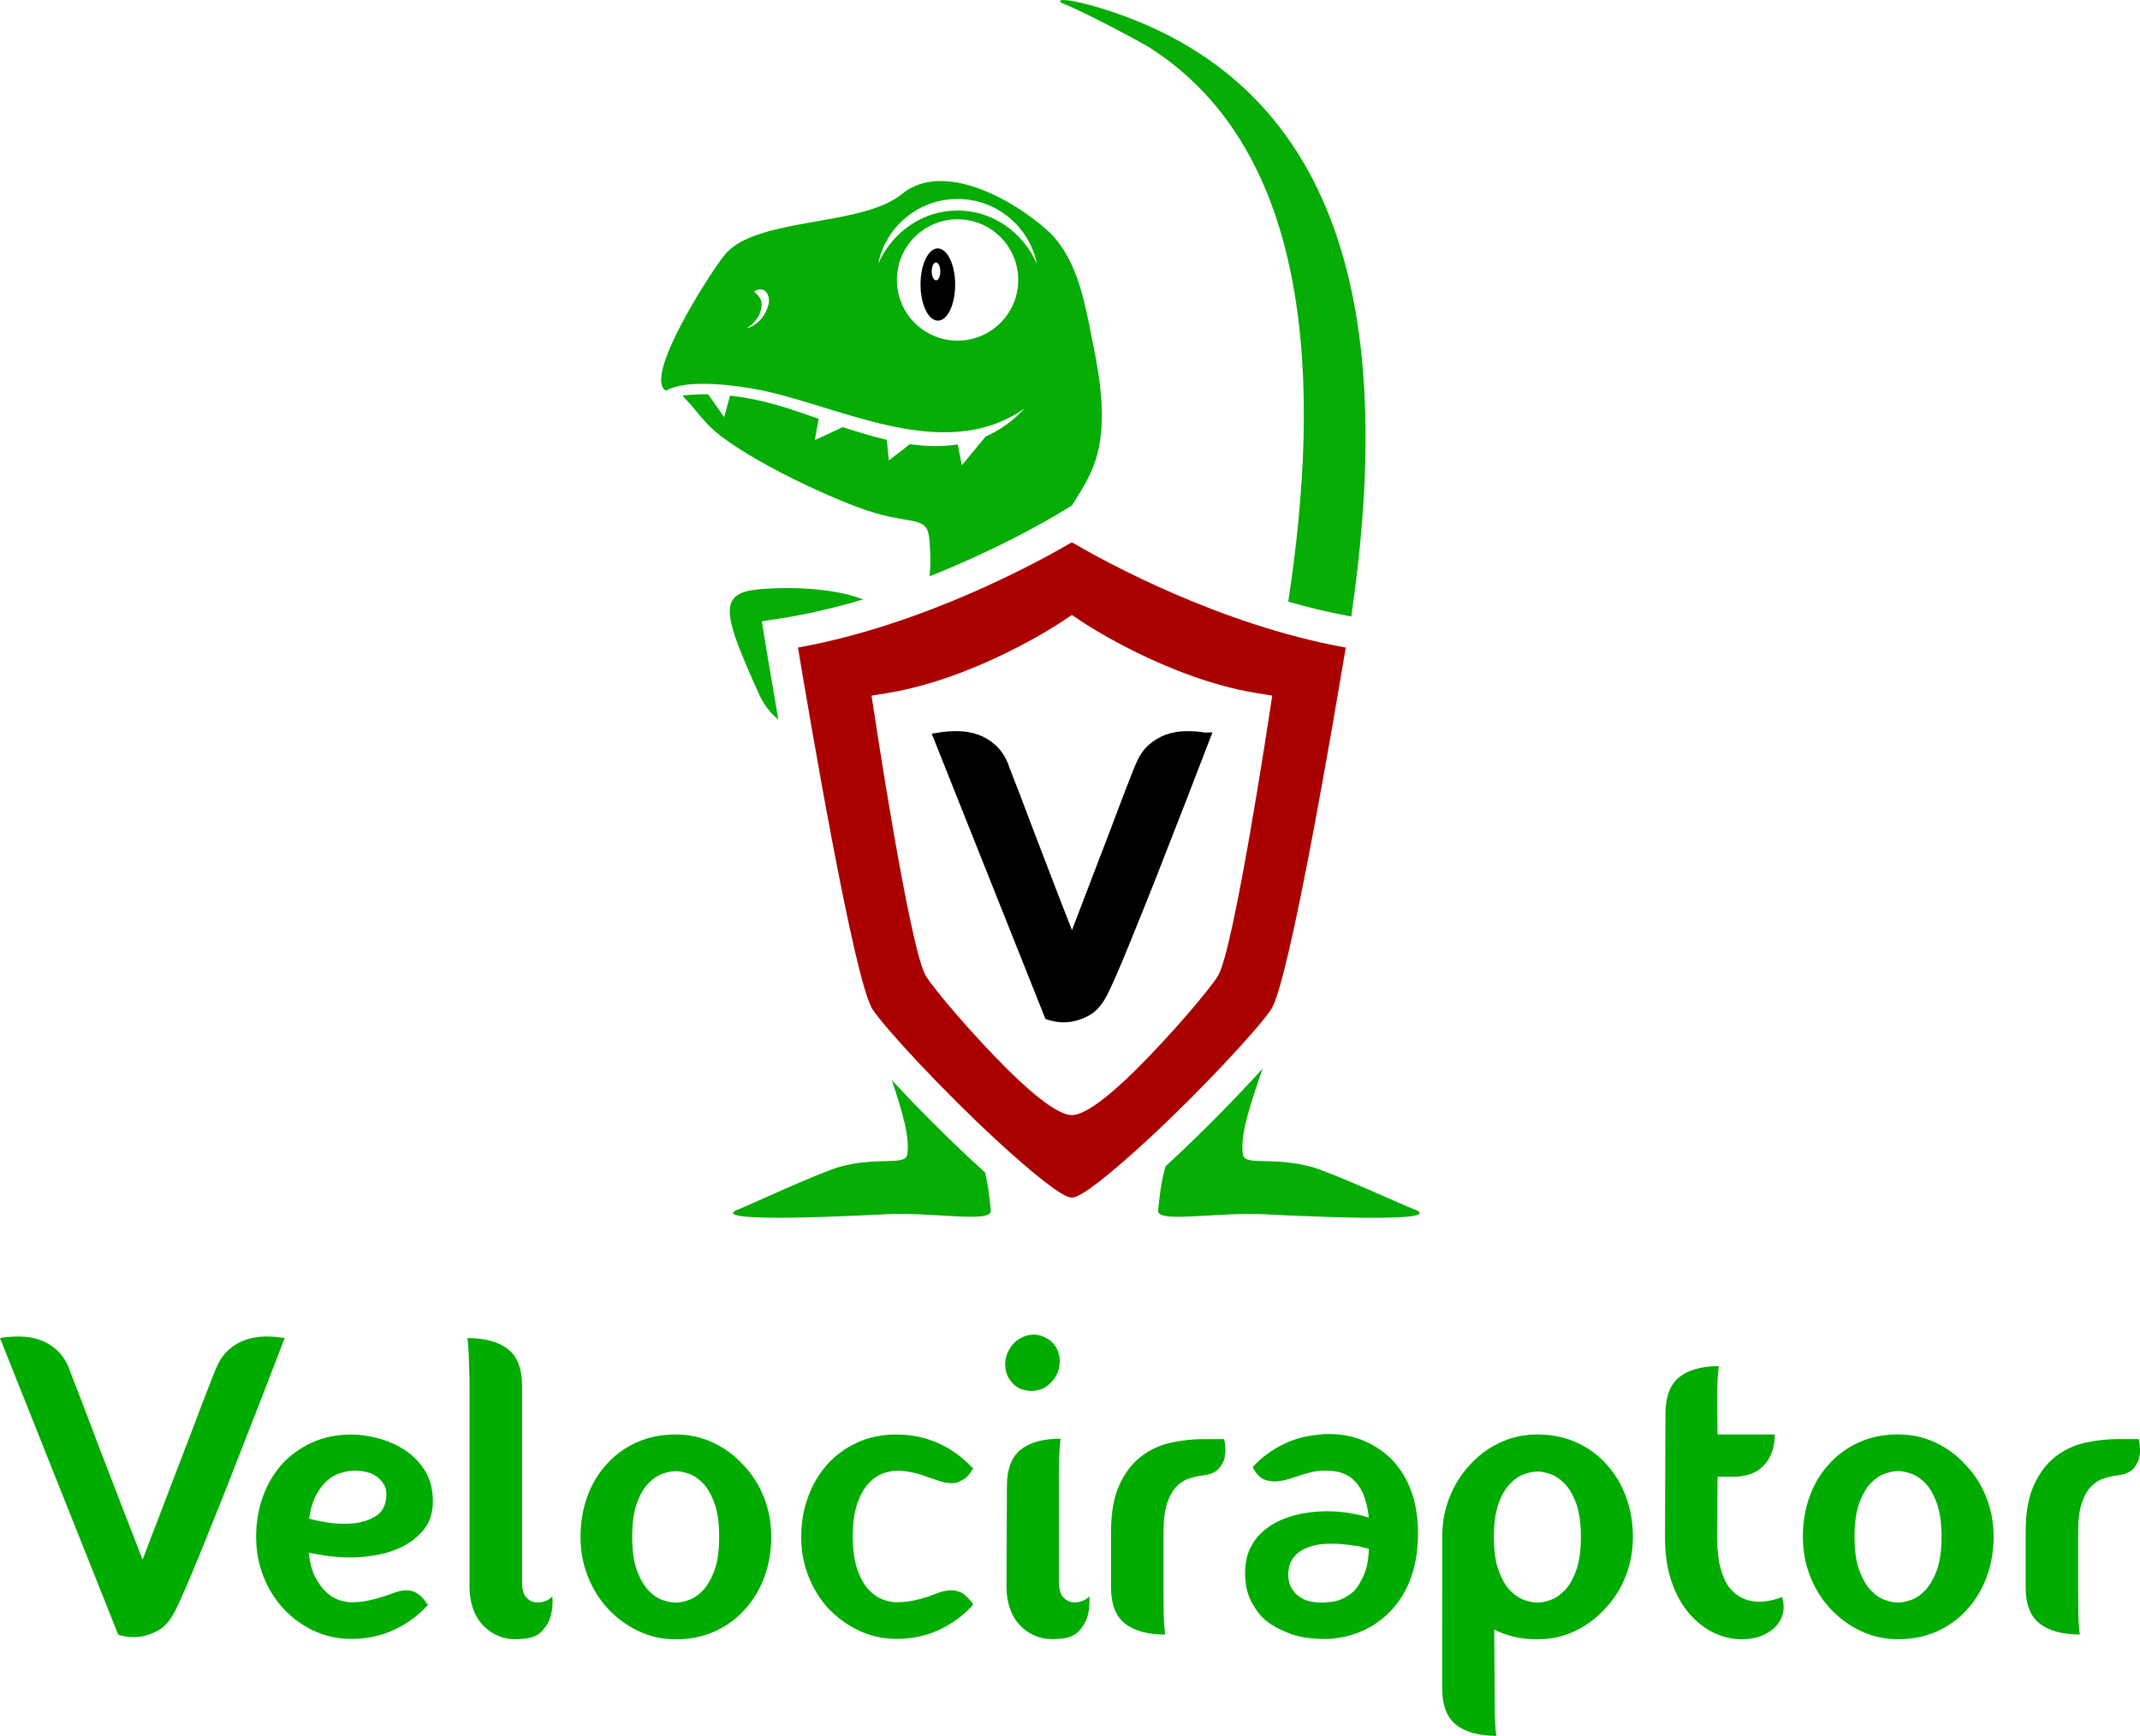 <?xml version="1.0" encoding="UTF-8" standalone="no"?>
<!-- Created with Inkscape (http://www.inkscape.org/) -->

<svg
   xmlns:dc="http://purl.org/dc/elements/1.1/"
   xmlns:cc="http://creativecommons.org/ns#"
   xmlns:rdf="http://www.w3.org/1999/02/22-rdf-syntax-ns#"
   xmlns:svg="http://www.w3.org/2000/svg"
   xmlns="http://www.w3.org/2000/svg"
   xmlns:sodipodi="http://sodipodi.sourceforge.net/DTD/sodipodi-0.dtd"
   xmlns:inkscape="http://www.inkscape.org/namespaces/inkscape"
   width="54.292mm"
   height="44.038mm"
   viewBox="0 0 54.292 44.038"
   version="1.1"
   id="svg2769"
   sodipodi:docname="velo_colors_nick.svg"
   inkscape:version="0.92.4 (5da689c313, 2019-01-14)">
  <defs
     id="defs2763" />
  <sodipodi:namedview
     id="base"
     pagecolor="#ffffff"
     bordercolor="#666666"
     borderopacity="1.0"
     inkscape:pageopacity="0.0"
     inkscape:pageshadow="2"
     inkscape:zoom="2.8"
     inkscape:cx="139.88772"
     inkscape:cy="81.279614"
     inkscape:document-units="mm"
     inkscape:current-layer="layer1"
     showgrid="false"
     inkscape:window-width="1920"
     inkscape:window-height="1026"
     inkscape:window-x="0"
     inkscape:window-y="25"
     inkscape:window-maximized="1"
     fit-margin-top="0"
     fit-margin-left="0"
     fit-margin-right="0"
     fit-margin-bottom="0" />
  <g
     inkscape:label="Layer 1"
     inkscape:groupmode="layer"
     id="layer1"
     transform="translate(492.057,-39.88)">
    <path
       inkscape:connector-curvature="0"
       id="path24"
       style="fill:#00ac00;fill-rule:evenodd;stroke-width:0.265;fill-opacity:1"
       d="m -484.834,73.826 c -0.44,1.148 -0.848,2.198 -1.224,3.151 -0.159,0.411 -0.319,0.819 -0.482,1.223 -0.162,0.404 -0.314,0.78 -0.455,1.126 -0.141,0.346 -0.267,0.648 -0.379,0.904 -0.112,0.256 -0.197,0.439 -0.254,0.547 -0.123,0.231 -0.267,0.39 -0.433,0.476 -0.166,0.087 -0.321,0.137 -0.466,0.152 -0.181,0.022 -0.357,0.004 -0.531,-0.054 l -2.999,-7.525 c 0.173,-0.029 0.348,-0.042 0.525,-0.038 0.177,0.004 0.341,0.032 0.493,0.087 0.152,0.054 0.291,0.137 0.417,0.249 0.126,0.112 0.229,0.262 0.309,0.449 0.007,0.029 0.042,0.121 0.103,0.276 0.061,0.155 0.137,0.35 0.227,0.585 0.09,0.235 0.189,0.496 0.298,0.785 0.108,0.289 0.22,0.581 0.336,0.877 0.267,0.7 0.57,1.483 0.91,2.35 0.332,-0.866 0.632,-1.649 0.899,-2.35 0.115,-0.296 0.227,-0.588 0.336,-0.877 0.108,-0.289 0.208,-0.55 0.298,-0.785 0.09,-0.235 0.166,-0.43 0.227,-0.585 0.061,-0.155 0.099,-0.247 0.114,-0.276 0.079,-0.188 0.182,-0.337 0.309,-0.449 0.126,-0.112 0.265,-0.195 0.417,-0.249 0.152,-0.054 0.314,-0.083 0.487,-0.087 0.173,-0.004 0.346,0.009 0.52,0.038 z m 3.357,6.475 c 0.087,0.051 0.17,0.137 0.249,0.26 l 0.033,0.032 -0.033,0.032 c -0.238,0.26 -0.522,0.464 -0.85,0.612 -0.328,0.148 -0.684,0.222 -1.067,0.222 -0.332,0 -0.644,-0.067 -0.937,-0.2 -0.292,-0.134 -0.55,-0.319 -0.774,-0.558 -0.217,-0.231 -0.388,-0.503 -0.514,-0.818 -0.126,-0.314 -0.189,-0.651 -0.189,-1.012 0,-0.361 0.056,-0.698 0.168,-1.012 0.112,-0.314 0.273,-0.59 0.482,-0.828 0.209,-0.231 0.464,-0.415 0.763,-0.552 0.3,-0.137 0.633,-0.206 1.002,-0.206 0.202,0 0.424,0.031 0.666,0.092 0.242,0.061 0.467,0.159 0.677,0.292 0.209,0.134 0.383,0.309 0.52,0.525 0.137,0.217 0.206,0.476 0.206,0.78 0,0.296 -0.076,0.536 -0.227,0.72 -0.152,0.184 -0.332,0.328 -0.541,0.433 -0.209,0.105 -0.431,0.177 -0.666,0.217 -0.235,0.04 -0.439,0.06 -0.612,0.06 -0.267,0 -0.5,-0.016 -0.698,-0.049 -0.198,-0.032 -0.334,-0.056 -0.406,-0.07 0.029,0.26 0.087,0.471 0.173,0.633 0.087,0.162 0.184,0.291 0.292,0.384 0.108,0.094 0.217,0.157 0.325,0.189 0.108,0.032 0.206,0.049 0.292,0.049 0.152,0 0.296,-0.014 0.433,-0.043 0.137,-0.029 0.26,-0.061 0.368,-0.097 0.108,-0.036 0.211,-0.072 0.309,-0.108 0.098,-0.036 0.193,-0.054 0.287,-0.054 0.101,0 0.191,0.025 0.271,0.076 z m -1.667,-3.108 c -0.079,0.007 -0.173,0.027 -0.281,0.06 -0.108,0.032 -0.215,0.092 -0.319,0.179 -0.105,0.087 -0.2,0.209 -0.287,0.368 -0.087,0.159 -0.148,0.361 -0.184,0.606 0.116,0.036 0.28,0.07 0.493,0.103 0.213,0.032 0.426,0.038 0.639,0.016 0.213,-0.022 0.401,-0.083 0.563,-0.184 0.162,-0.101 0.251,-0.271 0.265,-0.509 0.014,-0.18 -0.056,-0.336 -0.211,-0.466 -0.155,-0.13 -0.381,-0.188 -0.677,-0.173 z m 5.1,3.183 c 0.015,0.188 0,0.357 -0.043,0.509 -0.036,0.13 -0.108,0.254 -0.217,0.374 -0.108,0.119 -0.278,0.186 -0.509,0.2 -0.224,0.022 -0.419,-0.002 -0.585,-0.07 -0.166,-0.069 -0.305,-0.164 -0.417,-0.287 -0.112,-0.123 -0.195,-0.267 -0.249,-0.433 -0.054,-0.166 -0.081,-0.339 -0.081,-0.52 v -5.273 c -0.007,-0.217 -0.013,-0.392 -0.016,-0.525 -0.004,-0.134 -0.009,-0.24 -0.016,-0.319 -0.007,-0.087 -0.014,-0.155 -0.022,-0.206 0.448,0 0.79,0.094 1.029,0.281 0.238,0.188 0.357,0.494 0.357,0.92 v 4.992 c 0,0.173 0.033,0.298 0.097,0.374 0.065,0.076 0.141,0.121 0.227,0.135 0.087,0.014 0.173,0.005 0.26,-0.027 0.087,-0.032 0.148,-0.074 0.184,-0.124 z m 4.84,-3.335 c 0.224,0.231 0.399,0.503 0.525,0.817 0.126,0.314 0.189,0.651 0.189,1.012 0,0.361 -0.058,0.698 -0.173,1.012 -0.116,0.314 -0.278,0.587 -0.487,0.818 -0.209,0.238 -0.464,0.426 -0.763,0.563 -0.3,0.137 -0.633,0.206 -1.002,0.206 -0.332,0 -0.644,-0.069 -0.937,-0.206 -0.292,-0.137 -0.55,-0.325 -0.774,-0.563 -0.217,-0.231 -0.388,-0.503 -0.514,-0.818 -0.126,-0.314 -0.189,-0.651 -0.189,-1.012 0,-0.361 0.056,-0.698 0.168,-1.012 0.112,-0.314 0.272,-0.587 0.482,-0.817 0.209,-0.238 0.464,-0.426 0.763,-0.563 0.3,-0.137 0.633,-0.206 1.002,-0.206 0.339,0 0.655,0.069 0.947,0.206 0.292,0.137 0.547,0.325 0.763,0.563 z m -1.711,3.497 c 0.094,0 0.204,-0.022 0.33,-0.065 0.126,-0.043 0.247,-0.126 0.363,-0.249 0.116,-0.123 0.213,-0.292 0.292,-0.509 0.079,-0.217 0.119,-0.498 0.119,-0.845 0,-0.346 -0.04,-0.63 -0.119,-0.85 -0.079,-0.22 -0.177,-0.39 -0.292,-0.509 -0.115,-0.119 -0.236,-0.2 -0.363,-0.244 -0.126,-0.043 -0.236,-0.065 -0.33,-0.065 -0.094,0 -0.204,0.022 -0.33,0.065 -0.126,0.043 -0.247,0.125 -0.363,0.244 -0.116,0.119 -0.213,0.289 -0.292,0.509 -0.079,0.22 -0.119,0.503 -0.119,0.85 0,0.346 0.04,0.628 0.119,0.845 0.079,0.217 0.177,0.386 0.292,0.509 0.115,0.123 0.236,0.206 0.363,0.249 0.126,0.043 0.236,0.065 0.33,0.065 z m 5.598,-3.346 c -0.094,0 -0.204,0.022 -0.33,0.065 -0.126,0.043 -0.247,0.125 -0.363,0.244 -0.115,0.119 -0.213,0.289 -0.292,0.509 -0.079,0.22 -0.119,0.503 -0.119,0.85 0,0.346 0.04,0.63 0.119,0.85 0.079,0.22 0.177,0.39 0.292,0.509 0.115,0.119 0.236,0.2 0.363,0.244 0.126,0.043 0.236,0.065 0.33,0.065 0.152,0 0.296,-0.014 0.433,-0.043 0.137,-0.029 0.26,-0.061 0.368,-0.097 0.108,-0.043 0.211,-0.081 0.309,-0.114 0.098,-0.032 0.193,-0.049 0.287,-0.049 0.094,0 0.188,0.025 0.282,0.076 0.079,0.051 0.162,0.134 0.249,0.249 l 0.022,0.043 -0.033,0.032 c -0.238,0.26 -0.522,0.464 -0.85,0.612 -0.328,0.148 -0.68,0.222 -1.056,0.222 -0.339,0 -0.655,-0.069 -0.947,-0.206 -0.292,-0.137 -0.55,-0.321 -0.774,-0.552 -0.217,-0.231 -0.388,-0.503 -0.514,-0.818 -0.126,-0.314 -0.189,-0.651 -0.189,-1.012 0,-0.361 0.058,-0.698 0.173,-1.012 0.115,-0.314 0.278,-0.59 0.487,-0.828 0.209,-0.231 0.462,-0.415 0.758,-0.552 0.296,-0.137 0.628,-0.206 0.996,-0.206 0.383,0 0.738,0.074 1.067,0.222 0.328,0.148 0.612,0.352 0.85,0.612 l 0.033,0.032 -0.033,0.043 c -0.079,0.13 -0.162,0.213 -0.249,0.249 -0.094,0.058 -0.184,0.083 -0.271,0.076 -0.094,0 -0.189,-0.016 -0.287,-0.049 -0.097,-0.032 -0.2,-0.067 -0.309,-0.103 -0.108,-0.043 -0.231,-0.081 -0.368,-0.114 -0.137,-0.033 -0.281,-0.049 -0.433,-0.049 z m 4.05,-2.404 c -0.152,0.253 -0.361,0.379 -0.628,0.379 -0.116,0 -0.224,-0.025 -0.325,-0.076 -0.108,-0.065 -0.191,-0.15 -0.249,-0.254 -0.058,-0.105 -0.087,-0.218 -0.087,-0.341 0,-0.137 0.033,-0.26 0.097,-0.368 0.065,-0.123 0.155,-0.218 0.271,-0.287 0.116,-0.069 0.235,-0.103 0.357,-0.103 0.108,0 0.213,0.029 0.314,0.087 0.115,0.058 0.202,0.141 0.26,0.249 0.058,0.108 0.087,0.224 0.087,0.346 0,0.13 -0.033,0.253 -0.097,0.368 z m 0.845,5.587 c -0.036,0.05 -0.098,0.092 -0.184,0.124 -0.087,0.032 -0.173,0.041 -0.26,0.027 -0.087,-0.014 -0.162,-0.06 -0.227,-0.135 -0.065,-0.076 -0.098,-0.2 -0.098,-0.374 v -2.588 c 0,-0.217 0.002,-0.392 0.005,-0.525 0.004,-0.134 0.009,-0.24 0.016,-0.319 0.007,-0.087 0.015,-0.155 0.022,-0.206 -0.448,0 -0.787,0.094 -1.018,0.282 -0.231,0.188 -0.346,0.498 -0.346,0.931 l -0.011,2.555 c 0,0.18 0.027,0.354 0.081,0.52 0.054,0.166 0.137,0.31 0.249,0.433 0.112,0.123 0.251,0.218 0.417,0.287 0.166,0.069 0.361,0.092 0.585,0.07 0.231,-0.014 0.401,-0.081 0.509,-0.2 0.108,-0.119 0.18,-0.244 0.217,-0.374 0.043,-0.152 0.058,-0.321 0.043,-0.509 z m 0.552,-1.635 c 0,-0.484 0.07,-0.879 0.211,-1.186 0.141,-0.307 0.323,-0.547 0.547,-0.72 0.224,-0.173 0.475,-0.291 0.752,-0.352 0.278,-0.061 0.554,-0.092 0.828,-0.092 h 0.531 c 0.036,0.152 0.043,0.292 0.022,0.422 -0.015,0.108 -0.063,0.213 -0.146,0.314 -0.083,0.101 -0.218,0.162 -0.406,0.184 -0.123,0.014 -0.244,0.041 -0.363,0.081 -0.119,0.04 -0.226,0.108 -0.319,0.206 -0.094,0.097 -0.171,0.236 -0.233,0.417 -0.061,0.18 -0.092,0.422 -0.092,0.725 v 1.57 c 0,0.217 0.002,0.392 0.005,0.525 0.004,0.134 0.009,0.24 0.016,0.319 0.007,0.087 0.015,0.152 0.022,0.195 -0.44,0 -0.78,-0.092 -1.018,-0.276 -0.238,-0.184 -0.357,-0.493 -0.357,-0.926 z m 4.039,-0.152 c 0.195,-0.123 0.415,-0.215 0.66,-0.276 0.245,-0.061 0.502,-0.092 0.769,-0.092 0.375,0 0.733,0.054 1.072,0.162 -0.022,-0.224 -0.069,-0.422 -0.141,-0.596 -0.094,-0.224 -0.235,-0.386 -0.422,-0.487 -0.072,-0.036 -0.15,-0.063 -0.233,-0.081 -0.083,-0.018 -0.179,-0.027 -0.287,-0.027 h -0.119 c -0.101,0.007 -0.202,0.023 -0.303,0.049 -0.101,0.025 -0.202,0.056 -0.303,0.092 -0.101,0.036 -0.202,0.067 -0.303,0.092 -0.101,0.025 -0.199,0.038 -0.292,0.038 -0.101,0 -0.199,-0.022 -0.292,-0.065 -0.087,-0.051 -0.162,-0.134 -0.227,-0.249 l -0.022,-0.043 0.022,-0.032 c 0.217,-0.231 0.471,-0.417 0.763,-0.558 0.292,-0.141 0.612,-0.222 0.958,-0.244 0.036,-0.007 0.067,-0.011 0.092,-0.011 0.025,0 0.056,0 0.092,0 0.332,0 0.635,0.06 0.91,0.179 0.274,0.119 0.512,0.283 0.715,0.493 0.411,0.448 0.624,1.036 0.639,1.765 v 0.087 c 0,0.751 -0.191,1.361 -0.574,1.83 -0.188,0.231 -0.413,0.419 -0.677,0.563 -0.263,0.144 -0.558,0.235 -0.882,0.271 -0.043,0.007 -0.087,0.011 -0.13,0.011 -0.043,0 -0.09,0 -0.141,0 -0.152,0 -0.31,-0.013 -0.476,-0.038 -0.166,-0.025 -0.328,-0.074 -0.487,-0.146 -0.166,-0.065 -0.318,-0.15 -0.455,-0.254 -0.137,-0.105 -0.253,-0.24 -0.346,-0.406 -0.137,-0.209 -0.209,-0.466 -0.217,-0.769 v -0.065 c 0,-0.281 0.058,-0.516 0.173,-0.704 0.101,-0.188 0.256,-0.35 0.466,-0.487 z m 2.241,0.52 c -0.094,-0.014 -0.2,-0.029 -0.319,-0.043 -0.119,-0.015 -0.24,-0.022 -0.363,-0.022 -0.101,0 -0.199,0.005 -0.292,0.016 -0.094,0.011 -0.18,0.031 -0.26,0.06 -0.18,0.058 -0.318,0.148 -0.411,0.271 -0.036,0.043 -0.065,0.092 -0.087,0.146 -0.022,0.054 -0.036,0.114 -0.043,0.179 -0.007,0.022 -0.011,0.054 -0.011,0.097 0,0.072 0.011,0.15 0.033,0.233 0.022,0.083 0.065,0.161 0.13,0.233 0.058,0.072 0.143,0.134 0.254,0.184 0.112,0.05 0.262,0.076 0.449,0.076 0.058,0 0.101,-0.004 0.13,-0.011 0.202,-0.007 0.379,-0.065 0.531,-0.173 0.072,-0.043 0.134,-0.096 0.184,-0.157 0.051,-0.061 0.094,-0.128 0.13,-0.2 0.079,-0.137 0.134,-0.278 0.162,-0.422 0.029,-0.144 0.043,-0.278 0.043,-0.401 -0.007,0 -0.013,-0.002 -0.016,-0.005 -0.004,-0.004 -0.009,-0.005 -0.016,-0.005 -0.029,-0.007 -0.061,-0.014 -0.097,-0.022 -0.036,-0.007 -0.079,-0.018 -0.13,-0.033 z m 2.122,-0.238 c 0,-0.361 0.063,-0.698 0.189,-1.012 0.126,-0.314 0.298,-0.587 0.514,-0.817 0.217,-0.238 0.471,-0.426 0.763,-0.563 0.292,-0.137 0.608,-0.206 0.947,-0.206 0.368,0 0.702,0.069 1.002,0.206 0.3,0.137 0.554,0.325 0.763,0.563 0.209,0.231 0.372,0.503 0.487,0.817 0.115,0.314 0.173,0.651 0.173,1.012 0,0.361 -0.063,0.698 -0.189,1.012 -0.126,0.314 -0.301,0.587 -0.525,0.818 -0.217,0.238 -0.471,0.426 -0.763,0.563 -0.292,0.137 -0.608,0.206 -0.947,0.206 -0.411,0 -0.776,-0.083 -1.094,-0.249 l 0.011,1.646 c 0,0.217 0.002,0.393 0.005,0.531 0.004,0.137 0.009,0.245 0.016,0.325 0.007,0.087 0.015,0.152 0.022,0.195 -0.448,0 -0.789,-0.094 -1.023,-0.282 -0.235,-0.188 -0.352,-0.498 -0.352,-0.931 z m 2.415,1.667 c 0.094,0 0.204,-0.022 0.33,-0.065 0.126,-0.043 0.247,-0.124 0.363,-0.244 0.116,-0.119 0.213,-0.289 0.292,-0.509 0.079,-0.22 0.119,-0.503 0.119,-0.85 0,-0.346 -0.04,-0.628 -0.119,-0.845 -0.079,-0.217 -0.177,-0.384 -0.292,-0.503 -0.116,-0.119 -0.236,-0.2 -0.363,-0.244 -0.126,-0.043 -0.236,-0.065 -0.33,-0.065 -0.094,0 -0.204,0.022 -0.33,0.065 -0.126,0.043 -0.247,0.125 -0.363,0.244 -0.115,0.119 -0.213,0.287 -0.292,0.503 -0.079,0.217 -0.119,0.498 -0.119,0.845 0,0.346 0.04,0.63 0.119,0.85 0.079,0.22 0.177,0.39 0.292,0.509 0.115,0.119 0.236,0.2 0.363,0.244 0.126,0.043 0.236,0.065 0.33,0.065 z m 6.215,-0.141 c 0,0.022 0.004,0.047 0.011,0.076 0.014,0.058 0.022,0.112 0.022,0.162 0,0.13 -0.029,0.247 -0.087,0.352 -0.058,0.105 -0.137,0.193 -0.238,0.265 -0.202,0.144 -0.448,0.217 -0.736,0.217 -0.238,0 -0.473,-0.054 -0.704,-0.162 -0.231,-0.108 -0.44,-0.271 -0.628,-0.487 -0.188,-0.217 -0.338,-0.485 -0.449,-0.807 -0.112,-0.321 -0.168,-0.698 -0.168,-1.131 l 0.011,-3.129 c 0,-0.433 0.116,-0.744 0.347,-0.931 0.231,-0.188 0.567,-0.282 1.007,-0.282 -0.007,0.051 -0.014,0.119 -0.022,0.206 -0.007,0.079 -0.013,0.186 -0.016,0.319 -0.004,0.134 -0.005,0.309 -0.005,0.525 l 0.011,0.682 h 1.451 c 0,0.325 -0.09,0.585 -0.271,0.78 -0.181,0.195 -0.437,0.292 -0.769,0.292 h -0.411 l -0.011,1.538 c 0,0.303 0.027,0.558 0.081,0.763 0.054,0.206 0.128,0.374 0.222,0.503 0.195,0.245 0.448,0.368 0.758,0.368 0.13,0 0.26,-0.018 0.39,-0.054 0.072,-0.022 0.141,-0.043 0.206,-0.065 z m 4.645,-3.357 c 0.224,0.231 0.399,0.503 0.525,0.817 0.126,0.314 0.189,0.651 0.189,1.012 0,0.361 -0.058,0.698 -0.173,1.012 -0.116,0.314 -0.278,0.587 -0.487,0.818 -0.209,0.238 -0.464,0.426 -0.763,0.563 -0.3,0.137 -0.633,0.206 -1.002,0.206 -0.332,0 -0.644,-0.069 -0.937,-0.206 -0.292,-0.137 -0.55,-0.325 -0.774,-0.563 -0.217,-0.231 -0.388,-0.503 -0.514,-0.818 -0.126,-0.314 -0.189,-0.651 -0.189,-1.012 0,-0.361 0.056,-0.698 0.168,-1.012 0.112,-0.314 0.272,-0.587 0.482,-0.817 0.209,-0.238 0.464,-0.426 0.763,-0.563 0.3,-0.137 0.633,-0.206 1.002,-0.206 0.339,0 0.655,0.069 0.947,0.206 0.292,0.137 0.547,0.325 0.763,0.563 z m -1.711,3.497 c 0.094,0 0.204,-0.022 0.33,-0.065 0.126,-0.043 0.247,-0.126 0.363,-0.249 0.116,-0.123 0.213,-0.292 0.292,-0.509 0.079,-0.217 0.119,-0.498 0.119,-0.845 0,-0.346 -0.04,-0.63 -0.119,-0.85 -0.079,-0.22 -0.177,-0.39 -0.292,-0.509 -0.115,-0.119 -0.236,-0.2 -0.363,-0.244 -0.126,-0.043 -0.236,-0.065 -0.33,-0.065 -0.094,0 -0.204,0.022 -0.33,0.065 -0.126,0.043 -0.247,0.125 -0.363,0.244 -0.115,0.119 -0.213,0.289 -0.292,0.509 -0.079,0.22 -0.119,0.503 -0.119,0.85 0,0.346 0.04,0.628 0.119,0.845 0.079,0.217 0.177,0.386 0.292,0.509 0.115,0.123 0.236,0.206 0.363,0.249 0.126,0.043 0.236,0.065 0.33,0.065 z m 3.238,-1.797 c 0,-0.484 0.07,-0.879 0.211,-1.186 0.141,-0.307 0.323,-0.547 0.547,-0.72 0.224,-0.173 0.475,-0.291 0.752,-0.352 0.278,-0.061 0.554,-0.092 0.828,-0.092 h 0.531 c 0.036,0.152 0.043,0.292 0.022,0.422 -0.015,0.108 -0.063,0.213 -0.146,0.314 -0.083,0.101 -0.218,0.162 -0.406,0.184 -0.123,0.014 -0.244,0.041 -0.363,0.081 -0.119,0.04 -0.226,0.108 -0.319,0.206 -0.094,0.097 -0.171,0.236 -0.233,0.417 -0.061,0.18 -0.092,0.422 -0.092,0.725 v 1.57 c 0,0.217 0.002,0.392 0.005,0.525 0.004,0.134 0.009,0.24 0.016,0.319 0.007,0.087 0.015,0.152 0.022,0.195 -0.44,0 -0.78,-0.092 -1.018,-0.276 -0.238,-0.184 -0.357,-0.493 -0.357,-0.926 z" />
    <path
       inkscape:connector-curvature="0"
       id="path26"
       style="fill:#00ab00;fill-rule:evenodd;stroke-width:0.265;fill-opacity:0.98"
       d="m -472.31,58.135 c -0.17,-0.134 -0.354,-0.341 -0.49,-0.644 -0.887,-1.971 -1.07,-2.55 -0.051,-2.655 0.768,-0.079 1.915,-0.045 2.669,0.242 l 0.028,0.007 c -0.698,0.209 -1.431,0.384 -2.175,0.496 l -0.4,0.06 0.064,0.399 c 0.001,0.008 0.142,0.875 0.355,2.094 z m -0.618,-10.861 c 0.229,-0.143 0.395,0.031 0.38,0.264 -0.008,0.124 -0.15,0.564 -0.578,0.677 0,0 0.409,-0.222 0.39,-0.647 -0.004,-0.105 -0.093,-0.207 -0.192,-0.294 z m 5.164,-2.346 c 0.995,0 1.824,0.707 2.014,1.646 -0.351,-0.799 -1.121,-1.353 -2.014,-1.353 -0.893,0 -1.662,0.554 -2.014,1.353 0.189,-0.939 1.019,-1.646 2.014,-1.646 z m 0,0.515 c 0.85,0 1.54,0.689 1.54,1.54 0,0.85 -0.689,1.539 -1.54,1.539 -0.85,0 -1.539,-0.689 -1.539,-1.539 0,-0.85 0.689,-1.54 1.539,-1.54 z m -0.71,9.057 c 0.029,-0.251 0.029,-0.516 -0.002,-0.911 -0.051,-0.664 -0.4,-0.361 -1.605,-0.765 -1.007,-0.338 -3.359,-1.441 -4.049,-2.208 -0.136,-0.152 -0.215,-0.239 -0.34,-0.397 -0.116,-0.147 -0.192,-0.191 -0.269,-0.306 0.158,-0.017 0.314,-0.027 0.468,-0.03 0.06,-0.001 0.12,-0.001 0.179,-7.94e-4 l 0.407,0.581 0.15,-0.547 c 0.572,0.063 1.097,0.202 1.552,0.351 0.226,0.074 0.458,0.156 0.696,0.238 l -0.098,0.542 0.709,-0.332 c 0.367,0.122 0.742,0.236 1.117,0.323 l 0.052,0.524 0.532,-0.414 c 0.412,0.058 0.821,0.069 1.216,0.007 l 0.105,0.529 0.605,-0.733 c 0.349,-0.151 0.681,-0.38 0.988,-0.71 -2.115,1.48 -4.862,-0.174 -6.964,-0.513 -1.297,-0.209 -1.878,-0.084 -2.137,0.062 -0.581,-0.324 1.084,-2.936 1.484,-3.437 0.777,-0.975 3.479,-0.711 4.498,-1.548 1.065,-0.875 2.861,0.169 3.683,0.909 0.702,0.632 0.917,1.625 1.096,2.516 0.097,0.486 0.2,0.976 0.255,1.471 0.193,1.726 -0.296,2.306 -0.713,3 l -0.002,-0.001 -10e-4,7.93e-4 -0.001,-7.93e-4 -0.073,0.047 -0.138,0.085 c -0.006,0.004 -1.412,0.881 -3.398,1.667 z m 5.991,14.963 c -0.072,0.236 -0.141,0.569 -0.192,1.134 -0.029,0.322 1.535,0.026 2.702,0.088 0.082,0.004 4.924,0.274 3.751,-0.142 -0.157,-0.056 -2.072,-0.93 -2.581,-1.065 -0.979,-0.261 -1.676,-0.012 -1.721,-0.308 -0.073,-0.48 0.155,-1.183 0.5,-2.18 -0.658,0.725 -1.562,1.65 -2.404,2.424 z m -4.582,0.161 c 0.055,0.223 0.106,0.526 0.145,0.972 0.029,0.322 -1.512,0.026 -2.662,0.088 -0.081,0.004 -4.851,0.274 -3.696,-0.142 0.154,-0.056 2.041,-0.93 2.543,-1.065 0.964,-0.261 1.651,-0.012 1.696,-0.308 0.065,-0.432 -0.11,-1.043 -0.393,-1.886 0.623,0.67 1.402,1.457 2.134,2.13 0.078,0.072 0.155,0.142 0.232,0.211 z m 2.956,-29.531 c 6.8,2.1 7.269,9.024 6.334,15.427 -0.544,-0.098 -1.081,-0.227 -1.599,-0.376 l 10e-4,-0.007 c 0.842,-5.524 0.62,-11.407 -3.517,-14.048 -0.211,-0.134 -1.589,-0.873 -2.19,-1.117 -0.2,-0.081 -0.107,-0.201 0.971,0.122 z" />
    <path
       inkscape:connector-curvature="0"
       id="path28"
       style="fill:#000000;fill-rule:evenodd;stroke-width:0.265"
       d="m -468.266,46.183 c 0.243,-6.09e-4 0.441,0.409 0.442,0.915 10e-4,0.506 -0.195,0.917 -0.437,0.917 -0.243,6.09e-4 -0.441,-0.409 -0.442,-0.915 -0.001,-0.506 0.195,-0.917 0.437,-0.918 z m -0.045,0.355 c 0.06,-1.32e-4 0.109,0.101 0.11,0.227 2.6e-4,0.125 -0.048,0.227 -0.108,0.227 -0.06,1.59e-4 -0.109,-0.101 -0.11,-0.227 -2.6e-4,-0.125 0.048,-0.227 0.108,-0.227 z" />
    <path
       inkscape:connector-curvature="0"
       id="path30"
       style="fill:#aa0000;fill-rule:evenodd;stroke-width:0.265"
       d="m -464.873,53.643 c -0.804,0.471 -3.736,2.09 -6.939,2.665 0.284,1.714 1.431,8.489 1.894,9.183 0.329,0.494 1.818,2.097 3.162,3.333 0.876,0.805 1.65,1.439 1.889,1.439 v 0.001 h 0.006 v -0.001 c 0.239,0 1.014,-0.634 1.889,-1.439 1.344,-1.236 2.833,-2.839 3.162,-3.333 0.463,-0.694 1.61,-7.469 1.894,-9.183 -3.203,-0.575 -6.135,-2.195 -6.939,-2.665 l -0.01,0.006 z m 0.01,14.526 -0.003,1.58e-4 c -0.342,0 -0.977,-0.511 -1.631,-1.16 -0.869,-0.863 -1.846,-2.007 -2.071,-2.371 -0.407,-0.66 -1.316,-6.702 -1.318,-6.72 l -0.06,-0.39 0.392,-0.064 c 2.307,-0.375 4.458,-1.826 4.464,-1.83 l 0.225,-0.152 0.002,0.001 0.002,-0.001 0.225,0.152 c 0.006,0.004 2.157,1.455 4.464,1.83 l 0.392,0.064 -0.06,0.39 c -0.003,0.017 -0.911,6.06 -1.318,6.72 -0.225,0.364 -1.202,1.508 -2.071,2.371 -0.653,0.649 -1.289,1.16 -1.631,1.16 z" />
    <path
       inkscape:connector-curvature="0"
       id="path32"
       style="fill:#000000;fill-rule:evenodd;stroke:#000000;stroke-width:0.265;stroke-linecap:butt;stroke-linejoin:miter;stroke-dasharray:none;fill-opacity:1;stroke-opacity:1"
       d="m -461.491,58.597 c -0.411,1.072 -0.792,2.052 -1.142,2.942 -0.148,0.384 -0.298,0.765 -0.45,1.142 -0.152,0.377 -0.293,0.728 -0.425,1.052 -0.131,0.324 -0.249,0.605 -0.354,0.844 -0.104,0.239 -0.184,0.41 -0.238,0.511 -0.115,0.216 -0.249,0.364 -0.404,0.445 -0.155,0.081 -0.3,0.128 -0.435,0.142 -0.168,0.02 -0.334,0.003 -0.495,-0.051 l -2.801,-7.027 c 0.162,-0.027 0.325,-0.039 0.49,-0.035 0.165,0.003 0.319,0.03 0.46,0.081 0.142,0.051 0.271,0.128 0.389,0.233 0.118,0.104 0.214,0.244 0.288,0.42 0.007,0.027 0.039,0.113 0.096,0.258 0.057,0.145 0.128,0.327 0.212,0.546 0.084,0.219 0.177,0.463 0.278,0.733 0.101,0.27 0.206,0.543 0.313,0.819 0.249,0.654 0.532,1.385 0.849,2.194 0.31,-0.809 0.59,-1.54 0.839,-2.194 0.108,-0.276 0.212,-0.549 0.313,-0.819 0.101,-0.27 0.194,-0.514 0.278,-0.733 0.084,-0.219 0.155,-0.401 0.212,-0.546 0.057,-0.145 0.093,-0.231 0.106,-0.258 0.074,-0.175 0.17,-0.315 0.288,-0.42 0.118,-0.104 0.248,-0.182 0.389,-0.233 0.142,-0.051 0.293,-0.077 0.455,-0.081 0.162,-0.003 0.324,0.008 0.485,0.035 z" />
  </g>
</svg>
